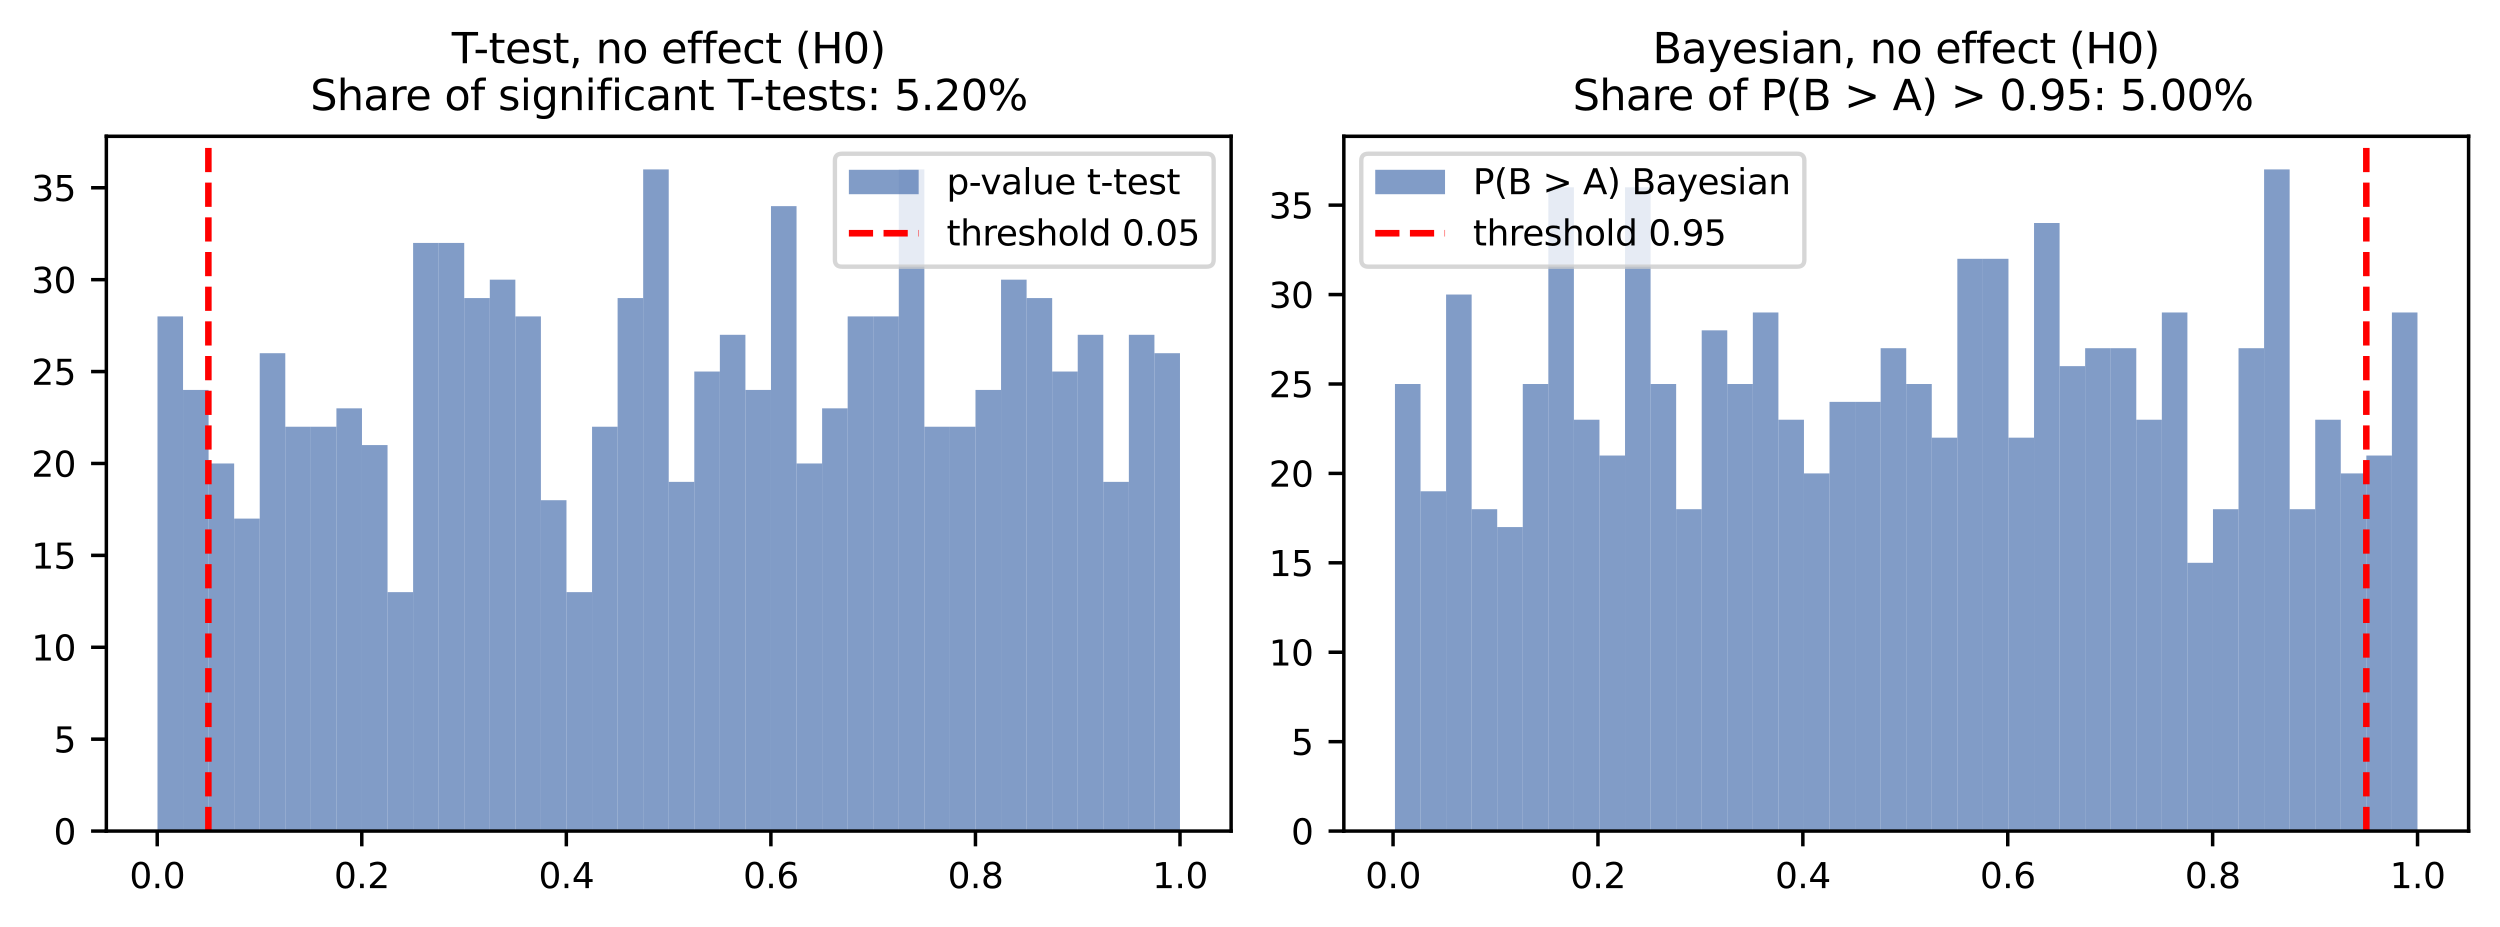 <?xml version="1.0" encoding="utf-8" standalone="no"?>
<!DOCTYPE svg PUBLIC "-//W3C//DTD SVG 1.1//EN"
  "http://www.w3.org/Graphics/SVG/1.1/DTD/svg11.dtd">
<svg xmlns:xlink="http://www.w3.org/1999/xlink" width="573.1pt" height="212.459pt" viewBox="0 0 573.1 212.459" xmlns="http://www.w3.org/2000/svg" version="1.1">
 <defs>
  <style type="text/css">*{stroke-linejoin: round; stroke-linecap: butt}</style>
 </defs>
 <g id="figure_1">
  <g id="patch_1">
   <path d="M 0 212.459 
L 573.1 212.459 
L 573.1 0 
L 0 0 
z
" style="fill: #ffffff"/>
  </g>
  <g id="axes_1">
   <g id="patch_2">
    <path d="M 24.38 190.516 
L 282.22 190.516 
L 282.22 31.244 
L 24.38 31.244 
z
" style="fill: #ffffff"/>
   </g>
   <g id="patch_3">
    <path d="M 36.1 190.516 
L 41.96 190.516 
L 41.96 72.537 
L 36.1 72.537 
z
" clip-path="url(#pc97910491b)" style="fill: #4c72b0; opacity: 0.7"/>
   </g>
   <g id="patch_4">
    <path d="M 41.96 190.516 
L 47.82 190.516 
L 47.82 89.391 
L 41.96 89.391 
z
" clip-path="url(#pc97910491b)" style="fill: #4c72b0; opacity: 0.7"/>
   </g>
   <g id="patch_5">
    <path d="M 47.82 190.516 
L 53.68 190.516 
L 53.68 106.246 
L 47.82 106.246 
z
" clip-path="url(#pc97910491b)" style="fill: #4c72b0; opacity: 0.7"/>
   </g>
   <g id="patch_6">
    <path d="M 53.68 190.516 
L 59.54 190.516 
L 59.54 118.886 
L 53.68 118.886 
z
" clip-path="url(#pc97910491b)" style="fill: #4c72b0; opacity: 0.7"/>
   </g>
   <g id="patch_7">
    <path d="M 59.54 190.516 
L 65.4 190.516 
L 65.4 80.964 
L 59.54 80.964 
z
" clip-path="url(#pc97910491b)" style="fill: #4c72b0; opacity: 0.7"/>
   </g>
   <g id="patch_8">
    <path d="M 65.4 190.516 
L 71.26 190.516 
L 71.26 97.818 
L 65.4 97.818 
z
" clip-path="url(#pc97910491b)" style="fill: #4c72b0; opacity: 0.7"/>
   </g>
   <g id="patch_9">
    <path d="M 71.26 190.516 
L 77.12 190.516 
L 77.12 97.818 
L 71.26 97.818 
z
" clip-path="url(#pc97910491b)" style="fill: #4c72b0; opacity: 0.7"/>
   </g>
   <g id="patch_10">
    <path d="M 77.12 190.516 
L 82.98 190.516 
L 82.98 93.605 
L 77.12 93.605 
z
" clip-path="url(#pc97910491b)" style="fill: #4c72b0; opacity: 0.7"/>
   </g>
   <g id="patch_11">
    <path d="M 82.98 190.516 
L 88.84 190.516 
L 88.84 102.032 
L 82.98 102.032 
z
" clip-path="url(#pc97910491b)" style="fill: #4c72b0; opacity: 0.7"/>
   </g>
   <g id="patch_12">
    <path d="M 88.84 190.516 
L 94.7 190.516 
L 94.7 135.74 
L 88.84 135.74 
z
" clip-path="url(#pc97910491b)" style="fill: #4c72b0; opacity: 0.7"/>
   </g>
   <g id="patch_13">
    <path d="M 94.7 190.516 
L 100.56 190.516 
L 100.56 55.683 
L 94.7 55.683 
z
" clip-path="url(#pc97910491b)" style="fill: #4c72b0; opacity: 0.7"/>
   </g>
   <g id="patch_14">
    <path d="M 100.56 190.516 
L 106.42 190.516 
L 106.42 55.683 
L 100.56 55.683 
z
" clip-path="url(#pc97910491b)" style="fill: #4c72b0; opacity: 0.7"/>
   </g>
   <g id="patch_15">
    <path d="M 106.42 190.516 
L 112.28 190.516 
L 112.28 68.324 
L 106.42 68.324 
z
" clip-path="url(#pc97910491b)" style="fill: #4c72b0; opacity: 0.7"/>
   </g>
   <g id="patch_16">
    <path d="M 112.28 190.516 
L 118.14 190.516 
L 118.14 64.11 
L 112.28 64.11 
z
" clip-path="url(#pc97910491b)" style="fill: #4c72b0; opacity: 0.7"/>
   </g>
   <g id="patch_17">
    <path d="M 118.14 190.516 
L 124 190.516 
L 124 72.537 
L 118.14 72.537 
z
" clip-path="url(#pc97910491b)" style="fill: #4c72b0; opacity: 0.7"/>
   </g>
   <g id="patch_18">
    <path d="M 124 190.516 
L 129.86 190.516 
L 129.86 114.673 
L 124 114.673 
z
" clip-path="url(#pc97910491b)" style="fill: #4c72b0; opacity: 0.7"/>
   </g>
   <g id="patch_19">
    <path d="M 129.86 190.516 
L 135.72 190.516 
L 135.72 135.74 
L 129.86 135.74 
z
" clip-path="url(#pc97910491b)" style="fill: #4c72b0; opacity: 0.7"/>
   </g>
   <g id="patch_20">
    <path d="M 135.72 190.516 
L 141.58 190.516 
L 141.58 97.818 
L 135.72 97.818 
z
" clip-path="url(#pc97910491b)" style="fill: #4c72b0; opacity: 0.7"/>
   </g>
   <g id="patch_21">
    <path d="M 141.58 190.516 
L 147.44 190.516 
L 147.44 68.324 
L 141.58 68.324 
z
" clip-path="url(#pc97910491b)" style="fill: #4c72b0; opacity: 0.7"/>
   </g>
   <g id="patch_22">
    <path d="M 147.44 190.516 
L 153.3 190.516 
L 153.3 38.829 
L 147.44 38.829 
z
" clip-path="url(#pc97910491b)" style="fill: #4c72b0; opacity: 0.7"/>
   </g>
   <g id="patch_23">
    <path d="M 153.3 190.516 
L 159.16 190.516 
L 159.16 110.459 
L 153.3 110.459 
z
" clip-path="url(#pc97910491b)" style="fill: #4c72b0; opacity: 0.7"/>
   </g>
   <g id="patch_24">
    <path d="M 159.16 190.516 
L 165.02 190.516 
L 165.02 85.178 
L 159.16 85.178 
z
" clip-path="url(#pc97910491b)" style="fill: #4c72b0; opacity: 0.7"/>
   </g>
   <g id="patch_25">
    <path d="M 165.02 190.516 
L 170.88 190.516 
L 170.88 76.751 
L 165.02 76.751 
z
" clip-path="url(#pc97910491b)" style="fill: #4c72b0; opacity: 0.7"/>
   </g>
   <g id="patch_26">
    <path d="M 170.88 190.516 
L 176.74 190.516 
L 176.74 89.391 
L 170.88 89.391 
z
" clip-path="url(#pc97910491b)" style="fill: #4c72b0; opacity: 0.7"/>
   </g>
   <g id="patch_27">
    <path d="M 176.74 190.516 
L 182.6 190.516 
L 182.6 47.256 
L 176.74 47.256 
z
" clip-path="url(#pc97910491b)" style="fill: #4c72b0; opacity: 0.7"/>
   </g>
   <g id="patch_28">
    <path d="M 182.6 190.516 
L 188.46 190.516 
L 188.46 106.246 
L 182.6 106.246 
z
" clip-path="url(#pc97910491b)" style="fill: #4c72b0; opacity: 0.7"/>
   </g>
   <g id="patch_29">
    <path d="M 188.46 190.516 
L 194.32 190.516 
L 194.32 93.605 
L 188.46 93.605 
z
" clip-path="url(#pc97910491b)" style="fill: #4c72b0; opacity: 0.7"/>
   </g>
   <g id="patch_30">
    <path d="M 194.32 190.516 
L 200.18 190.516 
L 200.18 72.537 
L 194.32 72.537 
z
" clip-path="url(#pc97910491b)" style="fill: #4c72b0; opacity: 0.7"/>
   </g>
   <g id="patch_31">
    <path d="M 200.18 190.516 
L 206.04 190.516 
L 206.04 72.537 
L 200.18 72.537 
z
" clip-path="url(#pc97910491b)" style="fill: #4c72b0; opacity: 0.7"/>
   </g>
   <g id="patch_32">
    <path d="M 206.04 190.516 
L 211.9 190.516 
L 211.9 38.829 
L 206.04 38.829 
z
" clip-path="url(#pc97910491b)" style="fill: #4c72b0; opacity: 0.7"/>
   </g>
   <g id="patch_33">
    <path d="M 211.9 190.516 
L 217.76 190.516 
L 217.76 97.818 
L 211.9 97.818 
z
" clip-path="url(#pc97910491b)" style="fill: #4c72b0; opacity: 0.7"/>
   </g>
   <g id="patch_34">
    <path d="M 217.76 190.516 
L 223.62 190.516 
L 223.62 97.818 
L 217.76 97.818 
z
" clip-path="url(#pc97910491b)" style="fill: #4c72b0; opacity: 0.7"/>
   </g>
   <g id="patch_35">
    <path d="M 223.62 190.516 
L 229.48 190.516 
L 229.48 89.391 
L 223.62 89.391 
z
" clip-path="url(#pc97910491b)" style="fill: #4c72b0; opacity: 0.7"/>
   </g>
   <g id="patch_36">
    <path d="M 229.48 190.516 
L 235.34 190.516 
L 235.34 64.11 
L 229.48 64.11 
z
" clip-path="url(#pc97910491b)" style="fill: #4c72b0; opacity: 0.7"/>
   </g>
   <g id="patch_37">
    <path d="M 235.34 190.516 
L 241.2 190.516 
L 241.2 68.324 
L 235.34 68.324 
z
" clip-path="url(#pc97910491b)" style="fill: #4c72b0; opacity: 0.7"/>
   </g>
   <g id="patch_38">
    <path d="M 241.2 190.516 
L 247.06 190.516 
L 247.06 85.178 
L 241.2 85.178 
z
" clip-path="url(#pc97910491b)" style="fill: #4c72b0; opacity: 0.7"/>
   </g>
   <g id="patch_39">
    <path d="M 247.06 190.516 
L 252.92 190.516 
L 252.92 76.751 
L 247.06 76.751 
z
" clip-path="url(#pc97910491b)" style="fill: #4c72b0; opacity: 0.7"/>
   </g>
   <g id="patch_40">
    <path d="M 252.92 190.516 
L 258.78 190.516 
L 258.78 110.459 
L 252.92 110.459 
z
" clip-path="url(#pc97910491b)" style="fill: #4c72b0; opacity: 0.7"/>
   </g>
   <g id="patch_41">
    <path d="M 258.78 190.516 
L 264.64 190.516 
L 264.64 76.751 
L 258.78 76.751 
z
" clip-path="url(#pc97910491b)" style="fill: #4c72b0; opacity: 0.7"/>
   </g>
   <g id="patch_42">
    <path d="M 264.64 190.516 
L 270.5 190.516 
L 270.5 80.964 
L 264.64 80.964 
z
" clip-path="url(#pc97910491b)" style="fill: #4c72b0; opacity: 0.7"/>
   </g>
   <g id="matplotlib.axis_1">
    <g id="xtick_1">
     <g id="line2d_1">
      <defs>
       <path id="m6029969e75" d="M 0 0 
L 0 3.5 
" style="stroke: #000000; stroke-width: 0.8"/>
      </defs>
      <g>
       <use xlink:href="#m6029969e75" x="36.042" y="190.516" style="stroke: #000000; stroke-width: 0.8"/>
      </g>
     </g>
     <g id="text_1">
      <!-- 0.0 -->
      <g transform="translate(29.681 203.595) scale(0.08 -0.08)">
       <defs>
        <path id="DejaVuSans-30" d="M 2034 4250 
Q 1547 4250 1301 3770 
Q 1056 3291 1056 2328 
Q 1056 1369 1301 889 
Q 1547 409 2034 409 
Q 2525 409 2770 889 
Q 3016 1369 3016 2328 
Q 3016 3291 2770 3770 
Q 2525 4250 2034 4250 
z
M 2034 4750 
Q 2819 4750 3233 4129 
Q 3647 3509 3647 2328 
Q 3647 1150 3233 529 
Q 2819 -91 2034 -91 
Q 1250 -91 836 529 
Q 422 1150 422 2328 
Q 422 3509 836 4129 
Q 1250 4750 2034 4750 
z
" transform="scale(0.016)"/>
        <path id="DejaVuSans-2e" d="M 684 794 
L 1344 794 
L 1344 0 
L 684 0 
L 684 794 
z
" transform="scale(0.016)"/>
       </defs>
       <use xlink:href="#DejaVuSans-30"/>
       <use xlink:href="#DejaVuSans-2e" x="63.623"/>
       <use xlink:href="#DejaVuSans-30" x="95.41"/>
      </g>
     </g>
    </g>
    <g id="xtick_2">
     <g id="line2d_2">
      <g>
       <use xlink:href="#m6029969e75" x="82.935" y="190.516" style="stroke: #000000; stroke-width: 0.8"/>
      </g>
     </g>
     <g id="text_2">
      <!-- 0.2 -->
      <g transform="translate(76.574 203.595) scale(0.08 -0.08)">
       <defs>
        <path id="DejaVuSans-32" d="M 1228 531 
L 3431 531 
L 3431 0 
L 469 0 
L 469 531 
Q 828 903 1448 1529 
Q 2069 2156 2228 2338 
Q 2531 2678 2651 2914 
Q 2772 3150 2772 3378 
Q 2772 3750 2511 3984 
Q 2250 4219 1831 4219 
Q 1534 4219 1204 4116 
Q 875 4013 500 3803 
L 500 4441 
Q 881 4594 1212 4672 
Q 1544 4750 1819 4750 
Q 2544 4750 2975 4387 
Q 3406 4025 3406 3419 
Q 3406 3131 3298 2873 
Q 3191 2616 2906 2266 
Q 2828 2175 2409 1742 
Q 1991 1309 1228 531 
z
" transform="scale(0.016)"/>
       </defs>
       <use xlink:href="#DejaVuSans-30"/>
       <use xlink:href="#DejaVuSans-2e" x="63.623"/>
       <use xlink:href="#DejaVuSans-32" x="95.41"/>
      </g>
     </g>
    </g>
    <g id="xtick_3">
     <g id="line2d_3">
      <g>
       <use xlink:href="#m6029969e75" x="129.827" y="190.516" style="stroke: #000000; stroke-width: 0.8"/>
      </g>
     </g>
     <g id="text_3">
      <!-- 0.4 -->
      <g transform="translate(123.466 203.595) scale(0.08 -0.08)">
       <defs>
        <path id="DejaVuSans-34" d="M 2419 4116 
L 825 1625 
L 2419 1625 
L 2419 4116 
z
M 2253 4666 
L 3047 4666 
L 3047 1625 
L 3713 1625 
L 3713 1100 
L 3047 1100 
L 3047 0 
L 2419 0 
L 2419 1100 
L 313 1100 
L 313 1709 
L 2253 4666 
z
" transform="scale(0.016)"/>
       </defs>
       <use xlink:href="#DejaVuSans-30"/>
       <use xlink:href="#DejaVuSans-2e" x="63.623"/>
       <use xlink:href="#DejaVuSans-34" x="95.41"/>
      </g>
     </g>
    </g>
    <g id="xtick_4">
     <g id="line2d_4">
      <g>
       <use xlink:href="#m6029969e75" x="176.72" y="190.516" style="stroke: #000000; stroke-width: 0.8"/>
      </g>
     </g>
     <g id="text_4">
      <!-- 0.6 -->
      <g transform="translate(170.359 203.595) scale(0.08 -0.08)">
       <defs>
        <path id="DejaVuSans-36" d="M 2113 2584 
Q 1688 2584 1439 2293 
Q 1191 2003 1191 1497 
Q 1191 994 1439 701 
Q 1688 409 2113 409 
Q 2538 409 2786 701 
Q 3034 994 3034 1497 
Q 3034 2003 2786 2293 
Q 2538 2584 2113 2584 
z
M 3366 4563 
L 3366 3988 
Q 3128 4100 2886 4159 
Q 2644 4219 2406 4219 
Q 1781 4219 1451 3797 
Q 1122 3375 1075 2522 
Q 1259 2794 1537 2939 
Q 1816 3084 2150 3084 
Q 2853 3084 3261 2657 
Q 3669 2231 3669 1497 
Q 3669 778 3244 343 
Q 2819 -91 2113 -91 
Q 1303 -91 875 529 
Q 447 1150 447 2328 
Q 447 3434 972 4092 
Q 1497 4750 2381 4750 
Q 2619 4750 2861 4703 
Q 3103 4656 3366 4563 
z
" transform="scale(0.016)"/>
       </defs>
       <use xlink:href="#DejaVuSans-30"/>
       <use xlink:href="#DejaVuSans-2e" x="63.623"/>
       <use xlink:href="#DejaVuSans-36" x="95.41"/>
      </g>
     </g>
    </g>
    <g id="xtick_5">
     <g id="line2d_5">
      <g>
       <use xlink:href="#m6029969e75" x="223.613" y="190.516" style="stroke: #000000; stroke-width: 0.8"/>
      </g>
     </g>
     <g id="text_5">
      <!-- 0.8 -->
      <g transform="translate(217.251 203.595) scale(0.08 -0.08)">
       <defs>
        <path id="DejaVuSans-38" d="M 2034 2216 
Q 1584 2216 1326 1975 
Q 1069 1734 1069 1313 
Q 1069 891 1326 650 
Q 1584 409 2034 409 
Q 2484 409 2743 651 
Q 3003 894 3003 1313 
Q 3003 1734 2745 1975 
Q 2488 2216 2034 2216 
z
M 1403 2484 
Q 997 2584 770 2862 
Q 544 3141 544 3541 
Q 544 4100 942 4425 
Q 1341 4750 2034 4750 
Q 2731 4750 3128 4425 
Q 3525 4100 3525 3541 
Q 3525 3141 3298 2862 
Q 3072 2584 2669 2484 
Q 3125 2378 3379 2068 
Q 3634 1759 3634 1313 
Q 3634 634 3220 271 
Q 2806 -91 2034 -91 
Q 1263 -91 848 271 
Q 434 634 434 1313 
Q 434 1759 690 2068 
Q 947 2378 1403 2484 
z
M 1172 3481 
Q 1172 3119 1398 2916 
Q 1625 2713 2034 2713 
Q 2441 2713 2670 2916 
Q 2900 3119 2900 3481 
Q 2900 3844 2670 4047 
Q 2441 4250 2034 4250 
Q 1625 4250 1398 4047 
Q 1172 3844 1172 3481 
z
" transform="scale(0.016)"/>
       </defs>
       <use xlink:href="#DejaVuSans-30"/>
       <use xlink:href="#DejaVuSans-2e" x="63.623"/>
       <use xlink:href="#DejaVuSans-38" x="95.41"/>
      </g>
     </g>
    </g>
    <g id="xtick_6">
     <g id="line2d_6">
      <g>
       <use xlink:href="#m6029969e75" x="270.505" y="190.516" style="stroke: #000000; stroke-width: 0.8"/>
      </g>
     </g>
     <g id="text_6">
      <!-- 1.0 -->
      <g transform="translate(264.144 203.595) scale(0.08 -0.08)">
       <defs>
        <path id="DejaVuSans-31" d="M 794 531 
L 1825 531 
L 1825 4091 
L 703 3866 
L 703 4441 
L 1819 4666 
L 2450 4666 
L 2450 531 
L 3481 531 
L 3481 0 
L 794 0 
L 794 531 
z
" transform="scale(0.016)"/>
       </defs>
       <use xlink:href="#DejaVuSans-31"/>
       <use xlink:href="#DejaVuSans-2e" x="63.623"/>
       <use xlink:href="#DejaVuSans-30" x="95.41"/>
      </g>
     </g>
    </g>
   </g>
   <g id="matplotlib.axis_2">
    <g id="ytick_1">
     <g id="line2d_7">
      <defs>
       <path id="macfe4c1eb6" d="M 0 0 
L -3.5 0 
" style="stroke: #000000; stroke-width: 0.8"/>
      </defs>
      <g>
       <use xlink:href="#macfe4c1eb6" x="24.38" y="190.516" style="stroke: #000000; stroke-width: 0.8"/>
      </g>
     </g>
     <g id="text_7">
      <!-- 0 -->
      <g transform="translate(12.29 193.556) scale(0.08 -0.08)">
       <use xlink:href="#DejaVuSans-30"/>
      </g>
     </g>
    </g>
    <g id="ytick_2">
     <g id="line2d_8">
      <g>
       <use xlink:href="#macfe4c1eb6" x="24.38" y="169.449" style="stroke: #000000; stroke-width: 0.8"/>
      </g>
     </g>
     <g id="text_8">
      <!-- 5 -->
      <g transform="translate(12.29 172.488) scale(0.08 -0.08)">
       <defs>
        <path id="DejaVuSans-35" d="M 691 4666 
L 3169 4666 
L 3169 4134 
L 1269 4134 
L 1269 2991 
Q 1406 3038 1543 3061 
Q 1681 3084 1819 3084 
Q 2600 3084 3056 2656 
Q 3513 2228 3513 1497 
Q 3513 744 3044 326 
Q 2575 -91 1722 -91 
Q 1428 -91 1123 -41 
Q 819 9 494 109 
L 494 744 
Q 775 591 1075 516 
Q 1375 441 1709 441 
Q 2250 441 2565 725 
Q 2881 1009 2881 1497 
Q 2881 1984 2565 2268 
Q 2250 2553 1709 2553 
Q 1456 2553 1204 2497 
Q 953 2441 691 2322 
L 691 4666 
z
" transform="scale(0.016)"/>
       </defs>
       <use xlink:href="#DejaVuSans-35"/>
      </g>
     </g>
    </g>
    <g id="ytick_3">
     <g id="line2d_9">
      <g>
       <use xlink:href="#macfe4c1eb6" x="24.38" y="148.381" style="stroke: #000000; stroke-width: 0.8"/>
      </g>
     </g>
     <g id="text_9">
      <!-- 10 -->
      <g transform="translate(7.2 151.42) scale(0.08 -0.08)">
       <use xlink:href="#DejaVuSans-31"/>
       <use xlink:href="#DejaVuSans-30" x="63.623"/>
      </g>
     </g>
    </g>
    <g id="ytick_4">
     <g id="line2d_10">
      <g>
       <use xlink:href="#macfe4c1eb6" x="24.38" y="127.313" style="stroke: #000000; stroke-width: 0.8"/>
      </g>
     </g>
     <g id="text_10">
      <!-- 15 -->
      <g transform="translate(7.2 130.353) scale(0.08 -0.08)">
       <use xlink:href="#DejaVuSans-31"/>
       <use xlink:href="#DejaVuSans-35" x="63.623"/>
      </g>
     </g>
    </g>
    <g id="ytick_5">
     <g id="line2d_11">
      <g>
       <use xlink:href="#macfe4c1eb6" x="24.38" y="106.246" style="stroke: #000000; stroke-width: 0.8"/>
      </g>
     </g>
     <g id="text_11">
      <!-- 20 -->
      <g transform="translate(7.2 109.285) scale(0.08 -0.08)">
       <use xlink:href="#DejaVuSans-32"/>
       <use xlink:href="#DejaVuSans-30" x="63.623"/>
      </g>
     </g>
    </g>
    <g id="ytick_6">
     <g id="line2d_12">
      <g>
       <use xlink:href="#macfe4c1eb6" x="24.38" y="85.178" style="stroke: #000000; stroke-width: 0.8"/>
      </g>
     </g>
     <g id="text_12">
      <!-- 25 -->
      <g transform="translate(7.2 88.217) scale(0.08 -0.08)">
       <use xlink:href="#DejaVuSans-32"/>
       <use xlink:href="#DejaVuSans-35" x="63.623"/>
      </g>
     </g>
    </g>
    <g id="ytick_7">
     <g id="line2d_13">
      <g>
       <use xlink:href="#macfe4c1eb6" x="24.38" y="64.11" style="stroke: #000000; stroke-width: 0.8"/>
      </g>
     </g>
     <g id="text_13">
      <!-- 30 -->
      <g transform="translate(7.2 67.149) scale(0.08 -0.08)">
       <defs>
        <path id="DejaVuSans-33" d="M 2597 2516 
Q 3050 2419 3304 2112 
Q 3559 1806 3559 1356 
Q 3559 666 3084 287 
Q 2609 -91 1734 -91 
Q 1441 -91 1130 -33 
Q 819 25 488 141 
L 488 750 
Q 750 597 1062 519 
Q 1375 441 1716 441 
Q 2309 441 2620 675 
Q 2931 909 2931 1356 
Q 2931 1769 2642 2001 
Q 2353 2234 1838 2234 
L 1294 2234 
L 1294 2753 
L 1863 2753 
Q 2328 2753 2575 2939 
Q 2822 3125 2822 3475 
Q 2822 3834 2567 4026 
Q 2313 4219 1838 4219 
Q 1578 4219 1281 4162 
Q 984 4106 628 3988 
L 628 4550 
Q 988 4650 1302 4700 
Q 1616 4750 1894 4750 
Q 2613 4750 3031 4423 
Q 3450 4097 3450 3541 
Q 3450 3153 3228 2886 
Q 3006 2619 2597 2516 
z
" transform="scale(0.016)"/>
       </defs>
       <use xlink:href="#DejaVuSans-33"/>
       <use xlink:href="#DejaVuSans-30" x="63.623"/>
      </g>
     </g>
    </g>
    <g id="ytick_8">
     <g id="line2d_14">
      <g>
       <use xlink:href="#macfe4c1eb6" x="24.38" y="43.042" style="stroke: #000000; stroke-width: 0.8"/>
      </g>
     </g>
     <g id="text_14">
      <!-- 35 -->
      <g transform="translate(7.2 46.082) scale(0.08 -0.08)">
       <use xlink:href="#DejaVuSans-33"/>
       <use xlink:href="#DejaVuSans-35" x="63.623"/>
      </g>
     </g>
    </g>
   </g>
   <g id="line2d_15">
    <path d="M 47.765 190.516 
L 47.765 31.244 
" clip-path="url(#pc97910491b)" style="fill: none; stroke-dasharray: 5.55,2.4; stroke-dashoffset: 0; stroke: #ff0000; stroke-width: 1.5"/>
   </g>
   <g id="patch_43">
    <path d="M 24.38 190.516 
L 24.38 31.244 
" style="fill: none; stroke: #000000; stroke-width: 0.8; stroke-linejoin: miter; stroke-linecap: square"/>
   </g>
   <g id="patch_44">
    <path d="M 282.22 190.516 
L 282.22 31.244 
" style="fill: none; stroke: #000000; stroke-width: 0.8; stroke-linejoin: miter; stroke-linecap: square"/>
   </g>
   <g id="patch_45">
    <path d="M 24.38 190.516 
L 282.22 190.516 
" style="fill: none; stroke: #000000; stroke-width: 0.8; stroke-linejoin: miter; stroke-linecap: square"/>
   </g>
   <g id="patch_46">
    <path d="M 24.38 31.244 
L 282.22 31.244 
" style="fill: none; stroke: #000000; stroke-width: 0.8; stroke-linejoin: miter; stroke-linecap: square"/>
   </g>
   <g id="text_15">
    <!-- T-test, no effect (H0) -->
    <g transform="translate(103.559 14.495) scale(0.096 -0.096)">
     <defs>
      <path id="DejaVuSans-54" d="M -19 4666 
L 3928 4666 
L 3928 4134 
L 2272 4134 
L 2272 0 
L 1638 0 
L 1638 4134 
L -19 4134 
L -19 4666 
z
" transform="scale(0.016)"/>
      <path id="DejaVuSans-2d" d="M 313 2009 
L 1997 2009 
L 1997 1497 
L 313 1497 
L 313 2009 
z
" transform="scale(0.016)"/>
      <path id="DejaVuSans-74" d="M 1172 4494 
L 1172 3500 
L 2356 3500 
L 2356 3053 
L 1172 3053 
L 1172 1153 
Q 1172 725 1289 603 
Q 1406 481 1766 481 
L 2356 481 
L 2356 0 
L 1766 0 
Q 1100 0 847 248 
Q 594 497 594 1153 
L 594 3053 
L 172 3053 
L 172 3500 
L 594 3500 
L 594 4494 
L 1172 4494 
z
" transform="scale(0.016)"/>
      <path id="DejaVuSans-65" d="M 3597 1894 
L 3597 1613 
L 953 1613 
Q 991 1019 1311 708 
Q 1631 397 2203 397 
Q 2534 397 2845 478 
Q 3156 559 3463 722 
L 3463 178 
Q 3153 47 2828 -22 
Q 2503 -91 2169 -91 
Q 1331 -91 842 396 
Q 353 884 353 1716 
Q 353 2575 817 3079 
Q 1281 3584 2069 3584 
Q 2775 3584 3186 3129 
Q 3597 2675 3597 1894 
z
M 3022 2063 
Q 3016 2534 2758 2815 
Q 2500 3097 2075 3097 
Q 1594 3097 1305 2825 
Q 1016 2553 972 2059 
L 3022 2063 
z
" transform="scale(0.016)"/>
      <path id="DejaVuSans-73" d="M 2834 3397 
L 2834 2853 
Q 2591 2978 2328 3040 
Q 2066 3103 1784 3103 
Q 1356 3103 1142 2972 
Q 928 2841 928 2578 
Q 928 2378 1081 2264 
Q 1234 2150 1697 2047 
L 1894 2003 
Q 2506 1872 2764 1633 
Q 3022 1394 3022 966 
Q 3022 478 2636 193 
Q 2250 -91 1575 -91 
Q 1294 -91 989 -36 
Q 684 19 347 128 
L 347 722 
Q 666 556 975 473 
Q 1284 391 1588 391 
Q 1994 391 2212 530 
Q 2431 669 2431 922 
Q 2431 1156 2273 1281 
Q 2116 1406 1581 1522 
L 1381 1569 
Q 847 1681 609 1914 
Q 372 2147 372 2553 
Q 372 3047 722 3315 
Q 1072 3584 1716 3584 
Q 2034 3584 2315 3537 
Q 2597 3491 2834 3397 
z
" transform="scale(0.016)"/>
      <path id="DejaVuSans-2c" d="M 750 794 
L 1409 794 
L 1409 256 
L 897 -744 
L 494 -744 
L 750 256 
L 750 794 
z
" transform="scale(0.016)"/>
      <path id="DejaVuSans-20" transform="scale(0.016)"/>
      <path id="DejaVuSans-6e" d="M 3513 2113 
L 3513 0 
L 2938 0 
L 2938 2094 
Q 2938 2591 2744 2837 
Q 2550 3084 2163 3084 
Q 1697 3084 1428 2787 
Q 1159 2491 1159 1978 
L 1159 0 
L 581 0 
L 581 3500 
L 1159 3500 
L 1159 2956 
Q 1366 3272 1645 3428 
Q 1925 3584 2291 3584 
Q 2894 3584 3203 3211 
Q 3513 2838 3513 2113 
z
" transform="scale(0.016)"/>
      <path id="DejaVuSans-6f" d="M 1959 3097 
Q 1497 3097 1228 2736 
Q 959 2375 959 1747 
Q 959 1119 1226 758 
Q 1494 397 1959 397 
Q 2419 397 2687 759 
Q 2956 1122 2956 1747 
Q 2956 2369 2687 2733 
Q 2419 3097 1959 3097 
z
M 1959 3584 
Q 2709 3584 3137 3096 
Q 3566 2609 3566 1747 
Q 3566 888 3137 398 
Q 2709 -91 1959 -91 
Q 1206 -91 779 398 
Q 353 888 353 1747 
Q 353 2609 779 3096 
Q 1206 3584 1959 3584 
z
" transform="scale(0.016)"/>
      <path id="DejaVuSans-66" d="M 2375 4863 
L 2375 4384 
L 1825 4384 
Q 1516 4384 1395 4259 
Q 1275 4134 1275 3809 
L 1275 3500 
L 2222 3500 
L 2222 3053 
L 1275 3053 
L 1275 0 
L 697 0 
L 697 3053 
L 147 3053 
L 147 3500 
L 697 3500 
L 697 3744 
Q 697 4328 969 4595 
Q 1241 4863 1831 4863 
L 2375 4863 
z
" transform="scale(0.016)"/>
      <path id="DejaVuSans-63" d="M 3122 3366 
L 3122 2828 
Q 2878 2963 2633 3030 
Q 2388 3097 2138 3097 
Q 1578 3097 1268 2742 
Q 959 2388 959 1747 
Q 959 1106 1268 751 
Q 1578 397 2138 397 
Q 2388 397 2633 464 
Q 2878 531 3122 666 
L 3122 134 
Q 2881 22 2623 -34 
Q 2366 -91 2075 -91 
Q 1284 -91 818 406 
Q 353 903 353 1747 
Q 353 2603 823 3093 
Q 1294 3584 2113 3584 
Q 2378 3584 2631 3529 
Q 2884 3475 3122 3366 
z
" transform="scale(0.016)"/>
      <path id="DejaVuSans-28" d="M 1984 4856 
Q 1566 4138 1362 3434 
Q 1159 2731 1159 2009 
Q 1159 1288 1364 580 
Q 1569 -128 1984 -844 
L 1484 -844 
Q 1016 -109 783 600 
Q 550 1309 550 2009 
Q 550 2706 781 3412 
Q 1013 4119 1484 4856 
L 1984 4856 
z
" transform="scale(0.016)"/>
      <path id="DejaVuSans-48" d="M 628 4666 
L 1259 4666 
L 1259 2753 
L 3553 2753 
L 3553 4666 
L 4184 4666 
L 4184 0 
L 3553 0 
L 3553 2222 
L 1259 2222 
L 1259 0 
L 628 0 
L 628 4666 
z
" transform="scale(0.016)"/>
      <path id="DejaVuSans-29" d="M 513 4856 
L 1013 4856 
Q 1481 4119 1714 3412 
Q 1947 2706 1947 2009 
Q 1947 1309 1714 600 
Q 1481 -109 1013 -844 
L 513 -844 
Q 928 -128 1133 580 
Q 1338 1288 1338 2009 
Q 1338 2731 1133 3434 
Q 928 4138 513 4856 
z
" transform="scale(0.016)"/>
     </defs>
     <use xlink:href="#DejaVuSans-54"/>
     <use xlink:href="#DejaVuSans-2d" x="51.959"/>
     <use xlink:href="#DejaVuSans-74" x="88.043"/>
     <use xlink:href="#DejaVuSans-65" x="127.252"/>
     <use xlink:href="#DejaVuSans-73" x="188.775"/>
     <use xlink:href="#DejaVuSans-74" x="240.875"/>
     <use xlink:href="#DejaVuSans-2c" x="280.084"/>
     <use xlink:href="#DejaVuSans-20" x="311.871"/>
     <use xlink:href="#DejaVuSans-6e" x="343.658"/>
     <use xlink:href="#DejaVuSans-6f" x="407.037"/>
     <use xlink:href="#DejaVuSans-20" x="468.219"/>
     <use xlink:href="#DejaVuSans-65" x="500.006"/>
     <use xlink:href="#DejaVuSans-66" x="561.529"/>
     <use xlink:href="#DejaVuSans-66" x="596.734"/>
     <use xlink:href="#DejaVuSans-65" x="631.939"/>
     <use xlink:href="#DejaVuSans-63" x="693.463"/>
     <use xlink:href="#DejaVuSans-74" x="748.443"/>
     <use xlink:href="#DejaVuSans-20" x="787.652"/>
     <use xlink:href="#DejaVuSans-28" x="819.439"/>
     <use xlink:href="#DejaVuSans-48" x="858.453"/>
     <use xlink:href="#DejaVuSans-30" x="933.648"/>
     <use xlink:href="#DejaVuSans-29" x="997.271"/>
    </g>
    <!-- Share of significant T-tests: 5.20% -->
    <g transform="translate(71.129 25.244) scale(0.096 -0.096)">
     <defs>
      <path id="DejaVuSans-53" d="M 3425 4513 
L 3425 3897 
Q 3066 4069 2747 4153 
Q 2428 4238 2131 4238 
Q 1616 4238 1336 4038 
Q 1056 3838 1056 3469 
Q 1056 3159 1242 3001 
Q 1428 2844 1947 2747 
L 2328 2669 
Q 3034 2534 3370 2195 
Q 3706 1856 3706 1288 
Q 3706 609 3251 259 
Q 2797 -91 1919 -91 
Q 1588 -91 1214 -16 
Q 841 59 441 206 
L 441 856 
Q 825 641 1194 531 
Q 1563 422 1919 422 
Q 2459 422 2753 634 
Q 3047 847 3047 1241 
Q 3047 1584 2836 1778 
Q 2625 1972 2144 2069 
L 1759 2144 
Q 1053 2284 737 2584 
Q 422 2884 422 3419 
Q 422 4038 858 4394 
Q 1294 4750 2059 4750 
Q 2388 4750 2728 4690 
Q 3069 4631 3425 4513 
z
" transform="scale(0.016)"/>
      <path id="DejaVuSans-68" d="M 3513 2113 
L 3513 0 
L 2938 0 
L 2938 2094 
Q 2938 2591 2744 2837 
Q 2550 3084 2163 3084 
Q 1697 3084 1428 2787 
Q 1159 2491 1159 1978 
L 1159 0 
L 581 0 
L 581 4863 
L 1159 4863 
L 1159 2956 
Q 1366 3272 1645 3428 
Q 1925 3584 2291 3584 
Q 2894 3584 3203 3211 
Q 3513 2838 3513 2113 
z
" transform="scale(0.016)"/>
      <path id="DejaVuSans-61" d="M 2194 1759 
Q 1497 1759 1228 1600 
Q 959 1441 959 1056 
Q 959 750 1161 570 
Q 1363 391 1709 391 
Q 2188 391 2477 730 
Q 2766 1069 2766 1631 
L 2766 1759 
L 2194 1759 
z
M 3341 1997 
L 3341 0 
L 2766 0 
L 2766 531 
Q 2569 213 2275 61 
Q 1981 -91 1556 -91 
Q 1019 -91 701 211 
Q 384 513 384 1019 
Q 384 1609 779 1909 
Q 1175 2209 1959 2209 
L 2766 2209 
L 2766 2266 
Q 2766 2663 2505 2880 
Q 2244 3097 1772 3097 
Q 1472 3097 1187 3025 
Q 903 2953 641 2809 
L 641 3341 
Q 956 3463 1253 3523 
Q 1550 3584 1831 3584 
Q 2591 3584 2966 3190 
Q 3341 2797 3341 1997 
z
" transform="scale(0.016)"/>
      <path id="DejaVuSans-72" d="M 2631 2963 
Q 2534 3019 2420 3045 
Q 2306 3072 2169 3072 
Q 1681 3072 1420 2755 
Q 1159 2438 1159 1844 
L 1159 0 
L 581 0 
L 581 3500 
L 1159 3500 
L 1159 2956 
Q 1341 3275 1631 3429 
Q 1922 3584 2338 3584 
Q 2397 3584 2469 3576 
Q 2541 3569 2628 3553 
L 2631 2963 
z
" transform="scale(0.016)"/>
      <path id="DejaVuSans-69" d="M 603 3500 
L 1178 3500 
L 1178 0 
L 603 0 
L 603 3500 
z
M 603 4863 
L 1178 4863 
L 1178 4134 
L 603 4134 
L 603 4863 
z
" transform="scale(0.016)"/>
      <path id="DejaVuSans-67" d="M 2906 1791 
Q 2906 2416 2648 2759 
Q 2391 3103 1925 3103 
Q 1463 3103 1205 2759 
Q 947 2416 947 1791 
Q 947 1169 1205 825 
Q 1463 481 1925 481 
Q 2391 481 2648 825 
Q 2906 1169 2906 1791 
z
M 3481 434 
Q 3481 -459 3084 -895 
Q 2688 -1331 1869 -1331 
Q 1566 -1331 1297 -1286 
Q 1028 -1241 775 -1147 
L 775 -588 
Q 1028 -725 1275 -790 
Q 1522 -856 1778 -856 
Q 2344 -856 2625 -561 
Q 2906 -266 2906 331 
L 2906 616 
Q 2728 306 2450 153 
Q 2172 0 1784 0 
Q 1141 0 747 490 
Q 353 981 353 1791 
Q 353 2603 747 3093 
Q 1141 3584 1784 3584 
Q 2172 3584 2450 3431 
Q 2728 3278 2906 2969 
L 2906 3500 
L 3481 3500 
L 3481 434 
z
" transform="scale(0.016)"/>
      <path id="DejaVuSans-3a" d="M 750 794 
L 1409 794 
L 1409 0 
L 750 0 
L 750 794 
z
M 750 3309 
L 1409 3309 
L 1409 2516 
L 750 2516 
L 750 3309 
z
" transform="scale(0.016)"/>
      <path id="DejaVuSans-25" d="M 4653 2053 
Q 4381 2053 4226 1822 
Q 4072 1591 4072 1178 
Q 4072 772 4226 539 
Q 4381 306 4653 306 
Q 4919 306 5073 539 
Q 5228 772 5228 1178 
Q 5228 1588 5073 1820 
Q 4919 2053 4653 2053 
z
M 4653 2450 
Q 5147 2450 5437 2106 
Q 5728 1763 5728 1178 
Q 5728 594 5436 251 
Q 5144 -91 4653 -91 
Q 4153 -91 3862 251 
Q 3572 594 3572 1178 
Q 3572 1766 3864 2108 
Q 4156 2450 4653 2450 
z
M 1428 4353 
Q 1159 4353 1004 4120 
Q 850 3888 850 3481 
Q 850 3069 1003 2837 
Q 1156 2606 1428 2606 
Q 1700 2606 1854 2837 
Q 2009 3069 2009 3481 
Q 2009 3884 1853 4118 
Q 1697 4353 1428 4353 
z
M 4250 4750 
L 4750 4750 
L 1831 -91 
L 1331 -91 
L 4250 4750 
z
M 1428 4750 
Q 1922 4750 2215 4408 
Q 2509 4066 2509 3481 
Q 2509 2891 2217 2550 
Q 1925 2209 1428 2209 
Q 931 2209 642 2551 
Q 353 2894 353 3481 
Q 353 4063 643 4406 
Q 934 4750 1428 4750 
z
" transform="scale(0.016)"/>
     </defs>
     <use xlink:href="#DejaVuSans-53"/>
     <use xlink:href="#DejaVuSans-68" x="63.477"/>
     <use xlink:href="#DejaVuSans-61" x="126.855"/>
     <use xlink:href="#DejaVuSans-72" x="188.135"/>
     <use xlink:href="#DejaVuSans-65" x="226.998"/>
     <use xlink:href="#DejaVuSans-20" x="288.521"/>
     <use xlink:href="#DejaVuSans-6f" x="320.309"/>
     <use xlink:href="#DejaVuSans-66" x="381.49"/>
     <use xlink:href="#DejaVuSans-20" x="416.695"/>
     <use xlink:href="#DejaVuSans-73" x="448.482"/>
     <use xlink:href="#DejaVuSans-69" x="500.582"/>
     <use xlink:href="#DejaVuSans-67" x="528.365"/>
     <use xlink:href="#DejaVuSans-6e" x="591.842"/>
     <use xlink:href="#DejaVuSans-69" x="655.221"/>
     <use xlink:href="#DejaVuSans-66" x="683.004"/>
     <use xlink:href="#DejaVuSans-69" x="718.209"/>
     <use xlink:href="#DejaVuSans-63" x="745.992"/>
     <use xlink:href="#DejaVuSans-61" x="800.973"/>
     <use xlink:href="#DejaVuSans-6e" x="862.252"/>
     <use xlink:href="#DejaVuSans-74" x="925.631"/>
     <use xlink:href="#DejaVuSans-20" x="964.84"/>
     <use xlink:href="#DejaVuSans-54" x="996.627"/>
     <use xlink:href="#DejaVuSans-2d" x="1048.586"/>
     <use xlink:href="#DejaVuSans-74" x="1084.67"/>
     <use xlink:href="#DejaVuSans-65" x="1123.879"/>
     <use xlink:href="#DejaVuSans-73" x="1185.402"/>
     <use xlink:href="#DejaVuSans-74" x="1237.502"/>
     <use xlink:href="#DejaVuSans-73" x="1276.711"/>
     <use xlink:href="#DejaVuSans-3a" x="1328.811"/>
     <use xlink:href="#DejaVuSans-20" x="1362.502"/>
     <use xlink:href="#DejaVuSans-35" x="1394.289"/>
     <use xlink:href="#DejaVuSans-2e" x="1457.912"/>
     <use xlink:href="#DejaVuSans-32" x="1489.699"/>
     <use xlink:href="#DejaVuSans-30" x="1553.322"/>
     <use xlink:href="#DejaVuSans-25" x="1616.945"/>
    </g>
   </g>
   <g id="legend_1">
    <g id="patch_47">
     <path d="M 192.994 61.129 
L 276.62 61.129 
Q 278.22 61.129 278.22 59.529 
L 278.22 36.844 
Q 278.22 35.244 276.62 35.244 
L 192.994 35.244 
Q 191.394 35.244 191.394 36.844 
L 191.394 59.529 
Q 191.394 61.129 192.994 61.129 
z
" style="fill: #ffffff; opacity: 0.8; stroke: #cccccc; stroke-linejoin: miter"/>
    </g>
    <g id="patch_48">
     <path d="M 194.594 44.523 
L 210.594 44.523 
L 210.594 38.923 
L 194.594 38.923 
z
" style="fill: #4c72b0; opacity: 0.7"/>
    </g>
    <g id="text_16">
     <!-- p-value t-test -->
     <g transform="translate(216.994 44.523) scale(0.08 -0.08)">
      <defs>
       <path id="DejaVuSans-70" d="M 1159 525 
L 1159 -1331 
L 581 -1331 
L 581 3500 
L 1159 3500 
L 1159 2969 
Q 1341 3281 1617 3432 
Q 1894 3584 2278 3584 
Q 2916 3584 3314 3078 
Q 3713 2572 3713 1747 
Q 3713 922 3314 415 
Q 2916 -91 2278 -91 
Q 1894 -91 1617 61 
Q 1341 213 1159 525 
z
M 3116 1747 
Q 3116 2381 2855 2742 
Q 2594 3103 2138 3103 
Q 1681 3103 1420 2742 
Q 1159 2381 1159 1747 
Q 1159 1113 1420 752 
Q 1681 391 2138 391 
Q 2594 391 2855 752 
Q 3116 1113 3116 1747 
z
" transform="scale(0.016)"/>
       <path id="DejaVuSans-76" d="M 191 3500 
L 800 3500 
L 1894 563 
L 2988 3500 
L 3597 3500 
L 2284 0 
L 1503 0 
L 191 3500 
z
" transform="scale(0.016)"/>
       <path id="DejaVuSans-6c" d="M 603 4863 
L 1178 4863 
L 1178 0 
L 603 0 
L 603 4863 
z
" transform="scale(0.016)"/>
       <path id="DejaVuSans-75" d="M 544 1381 
L 544 3500 
L 1119 3500 
L 1119 1403 
Q 1119 906 1312 657 
Q 1506 409 1894 409 
Q 2359 409 2629 706 
Q 2900 1003 2900 1516 
L 2900 3500 
L 3475 3500 
L 3475 0 
L 2900 0 
L 2900 538 
Q 2691 219 2414 64 
Q 2138 -91 1772 -91 
Q 1169 -91 856 284 
Q 544 659 544 1381 
z
M 1991 3584 
L 1991 3584 
z
" transform="scale(0.016)"/>
      </defs>
      <use xlink:href="#DejaVuSans-70"/>
      <use xlink:href="#DejaVuSans-2d" x="63.477"/>
      <use xlink:href="#DejaVuSans-76" x="96.936"/>
      <use xlink:href="#DejaVuSans-61" x="156.115"/>
      <use xlink:href="#DejaVuSans-6c" x="217.395"/>
      <use xlink:href="#DejaVuSans-75" x="245.178"/>
      <use xlink:href="#DejaVuSans-65" x="308.557"/>
      <use xlink:href="#DejaVuSans-20" x="370.08"/>
      <use xlink:href="#DejaVuSans-74" x="401.867"/>
      <use xlink:href="#DejaVuSans-2d" x="441.076"/>
      <use xlink:href="#DejaVuSans-74" x="477.16"/>
      <use xlink:href="#DejaVuSans-65" x="516.369"/>
      <use xlink:href="#DejaVuSans-73" x="577.893"/>
      <use xlink:href="#DejaVuSans-74" x="629.992"/>
     </g>
    </g>
    <g id="line2d_16">
     <path d="M 194.594 53.466 
L 202.594 53.466 
L 210.594 53.466 
" style="fill: none; stroke-dasharray: 5.55,2.4; stroke-dashoffset: 0; stroke: #ff0000; stroke-width: 1.5"/>
    </g>
    <g id="text_17">
     <!-- threshold 0.05 -->
     <g transform="translate(216.994 56.266) scale(0.08 -0.08)">
      <defs>
       <path id="DejaVuSans-64" d="M 2906 2969 
L 2906 4863 
L 3481 4863 
L 3481 0 
L 2906 0 
L 2906 525 
Q 2725 213 2448 61 
Q 2172 -91 1784 -91 
Q 1150 -91 751 415 
Q 353 922 353 1747 
Q 353 2572 751 3078 
Q 1150 3584 1784 3584 
Q 2172 3584 2448 3432 
Q 2725 3281 2906 2969 
z
M 947 1747 
Q 947 1113 1208 752 
Q 1469 391 1925 391 
Q 2381 391 2643 752 
Q 2906 1113 2906 1747 
Q 2906 2381 2643 2742 
Q 2381 3103 1925 3103 
Q 1469 3103 1208 2742 
Q 947 2381 947 1747 
z
" transform="scale(0.016)"/>
      </defs>
      <use xlink:href="#DejaVuSans-74"/>
      <use xlink:href="#DejaVuSans-68" x="39.209"/>
      <use xlink:href="#DejaVuSans-72" x="102.588"/>
      <use xlink:href="#DejaVuSans-65" x="141.451"/>
      <use xlink:href="#DejaVuSans-73" x="202.975"/>
      <use xlink:href="#DejaVuSans-68" x="255.074"/>
      <use xlink:href="#DejaVuSans-6f" x="318.453"/>
      <use xlink:href="#DejaVuSans-6c" x="379.635"/>
      <use xlink:href="#DejaVuSans-64" x="407.418"/>
      <use xlink:href="#DejaVuSans-20" x="470.895"/>
      <use xlink:href="#DejaVuSans-30" x="502.682"/>
      <use xlink:href="#DejaVuSans-2e" x="566.305"/>
      <use xlink:href="#DejaVuSans-30" x="598.092"/>
      <use xlink:href="#DejaVuSans-35" x="661.715"/>
     </g>
    </g>
   </g>
  </g>
  <g id="axes_2">
   <g id="patch_49">
    <path d="M 308.06 190.516 
L 565.9 190.516 
L 565.9 31.244 
L 308.06 31.244 
z
" style="fill: #ffffff"/>
   </g>
   <g id="patch_50">
    <path d="M 319.78 190.516 
L 325.64 190.516 
L 325.64 88.025 
L 319.78 88.025 
z
" clip-path="url(#p661d7ddbfb)" style="fill: #4c72b0; opacity: 0.7"/>
   </g>
   <g id="patch_51">
    <path d="M 325.64 190.516 
L 331.5 190.516 
L 331.5 112.623 
L 325.64 112.623 
z
" clip-path="url(#p661d7ddbfb)" style="fill: #4c72b0; opacity: 0.7"/>
   </g>
   <g id="patch_52">
    <path d="M 331.5 190.516 
L 337.36 190.516 
L 337.36 67.526 
L 331.5 67.526 
z
" clip-path="url(#p661d7ddbfb)" style="fill: #4c72b0; opacity: 0.7"/>
   </g>
   <g id="patch_53">
    <path d="M 337.36 190.516 
L 343.22 190.516 
L 343.22 116.722 
L 337.36 116.722 
z
" clip-path="url(#p661d7ddbfb)" style="fill: #4c72b0; opacity: 0.7"/>
   </g>
   <g id="patch_54">
    <path d="M 343.22 190.516 
L 349.08 190.516 
L 349.08 120.822 
L 343.22 120.822 
z
" clip-path="url(#p661d7ddbfb)" style="fill: #4c72b0; opacity: 0.7"/>
   </g>
   <g id="patch_55">
    <path d="M 349.08 190.516 
L 354.94 190.516 
L 354.94 88.025 
L 349.08 88.025 
z
" clip-path="url(#p661d7ddbfb)" style="fill: #4c72b0; opacity: 0.7"/>
   </g>
   <g id="patch_56">
    <path d="M 354.94 190.516 
L 360.8 190.516 
L 360.8 42.928 
L 354.94 42.928 
z
" clip-path="url(#p661d7ddbfb)" style="fill: #4c72b0; opacity: 0.7"/>
   </g>
   <g id="patch_57">
    <path d="M 360.8 190.516 
L 366.66 190.516 
L 366.66 96.224 
L 360.8 96.224 
z
" clip-path="url(#p661d7ddbfb)" style="fill: #4c72b0; opacity: 0.7"/>
   </g>
   <g id="patch_58">
    <path d="M 366.66 190.516 
L 372.52 190.516 
L 372.52 104.423 
L 366.66 104.423 
z
" clip-path="url(#p661d7ddbfb)" style="fill: #4c72b0; opacity: 0.7"/>
   </g>
   <g id="patch_59">
    <path d="M 372.52 190.516 
L 378.38 190.516 
L 378.38 42.928 
L 372.52 42.928 
z
" clip-path="url(#p661d7ddbfb)" style="fill: #4c72b0; opacity: 0.7"/>
   </g>
   <g id="patch_60">
    <path d="M 378.38 190.516 
L 384.24 190.516 
L 384.24 88.025 
L 378.38 88.025 
z
" clip-path="url(#p661d7ddbfb)" style="fill: #4c72b0; opacity: 0.7"/>
   </g>
   <g id="patch_61">
    <path d="M 384.24 190.516 
L 390.1 190.516 
L 390.1 116.722 
L 384.24 116.722 
z
" clip-path="url(#p661d7ddbfb)" style="fill: #4c72b0; opacity: 0.7"/>
   </g>
   <g id="patch_62">
    <path d="M 390.1 190.516 
L 395.96 190.516 
L 395.96 75.726 
L 390.1 75.726 
z
" clip-path="url(#p661d7ddbfb)" style="fill: #4c72b0; opacity: 0.7"/>
   </g>
   <g id="patch_63">
    <path d="M 395.96 190.516 
L 401.82 190.516 
L 401.82 88.025 
L 395.96 88.025 
z
" clip-path="url(#p661d7ddbfb)" style="fill: #4c72b0; opacity: 0.7"/>
   </g>
   <g id="patch_64">
    <path d="M 401.82 190.516 
L 407.68 190.516 
L 407.68 71.626 
L 401.82 71.626 
z
" clip-path="url(#p661d7ddbfb)" style="fill: #4c72b0; opacity: 0.7"/>
   </g>
   <g id="patch_65">
    <path d="M 407.68 190.516 
L 413.54 190.516 
L 413.54 96.224 
L 407.68 96.224 
z
" clip-path="url(#p661d7ddbfb)" style="fill: #4c72b0; opacity: 0.7"/>
   </g>
   <g id="patch_66">
    <path d="M 413.54 190.516 
L 419.4 190.516 
L 419.4 108.523 
L 413.54 108.523 
z
" clip-path="url(#p661d7ddbfb)" style="fill: #4c72b0; opacity: 0.7"/>
   </g>
   <g id="patch_67">
    <path d="M 419.4 190.516 
L 425.26 190.516 
L 425.26 92.124 
L 419.4 92.124 
z
" clip-path="url(#p661d7ddbfb)" style="fill: #4c72b0; opacity: 0.7"/>
   </g>
   <g id="patch_68">
    <path d="M 425.26 190.516 
L 431.12 190.516 
L 431.12 92.124 
L 425.26 92.124 
z
" clip-path="url(#p661d7ddbfb)" style="fill: #4c72b0; opacity: 0.7"/>
   </g>
   <g id="patch_69">
    <path d="M 431.12 190.516 
L 436.98 190.516 
L 436.98 79.825 
L 431.12 79.825 
z
" clip-path="url(#p661d7ddbfb)" style="fill: #4c72b0; opacity: 0.7"/>
   </g>
   <g id="patch_70">
    <path d="M 436.98 190.516 
L 442.84 190.516 
L 442.84 88.025 
L 436.98 88.025 
z
" clip-path="url(#p661d7ddbfb)" style="fill: #4c72b0; opacity: 0.7"/>
   </g>
   <g id="patch_71">
    <path d="M 442.84 190.516 
L 448.7 190.516 
L 448.7 100.324 
L 442.84 100.324 
z
" clip-path="url(#p661d7ddbfb)" style="fill: #4c72b0; opacity: 0.7"/>
   </g>
   <g id="patch_72">
    <path d="M 448.7 190.516 
L 454.56 190.516 
L 454.56 59.327 
L 448.7 59.327 
z
" clip-path="url(#p661d7ddbfb)" style="fill: #4c72b0; opacity: 0.7"/>
   </g>
   <g id="patch_73">
    <path d="M 454.56 190.516 
L 460.42 190.516 
L 460.42 59.327 
L 454.56 59.327 
z
" clip-path="url(#p661d7ddbfb)" style="fill: #4c72b0; opacity: 0.7"/>
   </g>
   <g id="patch_74">
    <path d="M 460.42 190.516 
L 466.28 190.516 
L 466.28 100.324 
L 460.42 100.324 
z
" clip-path="url(#p661d7ddbfb)" style="fill: #4c72b0; opacity: 0.7"/>
   </g>
   <g id="patch_75">
    <path d="M 466.28 190.516 
L 472.14 190.516 
L 472.14 51.128 
L 466.28 51.128 
z
" clip-path="url(#p661d7ddbfb)" style="fill: #4c72b0; opacity: 0.7"/>
   </g>
   <g id="patch_76">
    <path d="M 472.14 190.516 
L 478 190.516 
L 478 83.925 
L 472.14 83.925 
z
" clip-path="url(#p661d7ddbfb)" style="fill: #4c72b0; opacity: 0.7"/>
   </g>
   <g id="patch_77">
    <path d="M 478 190.516 
L 483.86 190.516 
L 483.86 79.825 
L 478 79.825 
z
" clip-path="url(#p661d7ddbfb)" style="fill: #4c72b0; opacity: 0.7"/>
   </g>
   <g id="patch_78">
    <path d="M 483.86 190.516 
L 489.72 190.516 
L 489.72 79.825 
L 483.86 79.825 
z
" clip-path="url(#p661d7ddbfb)" style="fill: #4c72b0; opacity: 0.7"/>
   </g>
   <g id="patch_79">
    <path d="M 489.72 190.516 
L 495.58 190.516 
L 495.58 96.224 
L 489.72 96.224 
z
" clip-path="url(#p661d7ddbfb)" style="fill: #4c72b0; opacity: 0.7"/>
   </g>
   <g id="patch_80">
    <path d="M 495.58 190.516 
L 501.44 190.516 
L 501.44 71.626 
L 495.58 71.626 
z
" clip-path="url(#p661d7ddbfb)" style="fill: #4c72b0; opacity: 0.7"/>
   </g>
   <g id="patch_81">
    <path d="M 501.44 190.516 
L 507.3 190.516 
L 507.3 129.021 
L 501.44 129.021 
z
" clip-path="url(#p661d7ddbfb)" style="fill: #4c72b0; opacity: 0.7"/>
   </g>
   <g id="patch_82">
    <path d="M 507.3 190.516 
L 513.16 190.516 
L 513.16 116.722 
L 507.3 116.722 
z
" clip-path="url(#p661d7ddbfb)" style="fill: #4c72b0; opacity: 0.7"/>
   </g>
   <g id="patch_83">
    <path d="M 513.16 190.516 
L 519.02 190.516 
L 519.02 79.825 
L 513.16 79.825 
z
" clip-path="url(#p661d7ddbfb)" style="fill: #4c72b0; opacity: 0.7"/>
   </g>
   <g id="patch_84">
    <path d="M 519.02 190.516 
L 524.88 190.516 
L 524.88 38.829 
L 519.02 38.829 
z
" clip-path="url(#p661d7ddbfb)" style="fill: #4c72b0; opacity: 0.7"/>
   </g>
   <g id="patch_85">
    <path d="M 524.88 190.516 
L 530.74 190.516 
L 530.74 116.722 
L 524.88 116.722 
z
" clip-path="url(#p661d7ddbfb)" style="fill: #4c72b0; opacity: 0.7"/>
   </g>
   <g id="patch_86">
    <path d="M 530.74 190.516 
L 536.6 190.516 
L 536.6 96.224 
L 530.74 96.224 
z
" clip-path="url(#p661d7ddbfb)" style="fill: #4c72b0; opacity: 0.7"/>
   </g>
   <g id="patch_87">
    <path d="M 536.6 190.516 
L 542.46 190.516 
L 542.46 108.523 
L 536.6 108.523 
z
" clip-path="url(#p661d7ddbfb)" style="fill: #4c72b0; opacity: 0.7"/>
   </g>
   <g id="patch_88">
    <path d="M 542.46 190.516 
L 548.32 190.516 
L 548.32 104.423 
L 542.46 104.423 
z
" clip-path="url(#p661d7ddbfb)" style="fill: #4c72b0; opacity: 0.7"/>
   </g>
   <g id="patch_89">
    <path d="M 548.32 190.516 
L 554.18 190.516 
L 554.18 71.626 
L 548.32 71.626 
z
" clip-path="url(#p661d7ddbfb)" style="fill: #4c72b0; opacity: 0.7"/>
   </g>
   <g id="matplotlib.axis_3">
    <g id="xtick_7">
     <g id="line2d_17">
      <g>
       <use xlink:href="#m6029969e75" x="319.345" y="190.516" style="stroke: #000000; stroke-width: 0.8"/>
      </g>
     </g>
     <g id="text_18">
      <!-- 0.0 -->
      <g transform="translate(312.984 203.595) scale(0.08 -0.08)">
       <use xlink:href="#DejaVuSans-30"/>
       <use xlink:href="#DejaVuSans-2e" x="63.623"/>
       <use xlink:href="#DejaVuSans-30" x="95.41"/>
      </g>
     </g>
    </g>
    <g id="xtick_8">
     <g id="line2d_18">
      <g>
       <use xlink:href="#m6029969e75" x="366.315" y="190.516" style="stroke: #000000; stroke-width: 0.8"/>
      </g>
     </g>
     <g id="text_19">
      <!-- 0.2 -->
      <g transform="translate(359.954 203.595) scale(0.08 -0.08)">
       <use xlink:href="#DejaVuSans-30"/>
       <use xlink:href="#DejaVuSans-2e" x="63.623"/>
       <use xlink:href="#DejaVuSans-32" x="95.41"/>
      </g>
     </g>
    </g>
    <g id="xtick_9">
     <g id="line2d_19">
      <g>
       <use xlink:href="#m6029969e75" x="413.286" y="190.516" style="stroke: #000000; stroke-width: 0.8"/>
      </g>
     </g>
     <g id="text_20">
      <!-- 0.4 -->
      <g transform="translate(406.924 203.595) scale(0.08 -0.08)">
       <use xlink:href="#DejaVuSans-30"/>
       <use xlink:href="#DejaVuSans-2e" x="63.623"/>
       <use xlink:href="#DejaVuSans-34" x="95.41"/>
      </g>
     </g>
    </g>
    <g id="xtick_10">
     <g id="line2d_20">
      <g>
       <use xlink:href="#m6029969e75" x="460.256" y="190.516" style="stroke: #000000; stroke-width: 0.8"/>
      </g>
     </g>
     <g id="text_21">
      <!-- 0.6 -->
      <g transform="translate(453.895 203.595) scale(0.08 -0.08)">
       <use xlink:href="#DejaVuSans-30"/>
       <use xlink:href="#DejaVuSans-2e" x="63.623"/>
       <use xlink:href="#DejaVuSans-36" x="95.41"/>
      </g>
     </g>
    </g>
    <g id="xtick_11">
     <g id="line2d_21">
      <g>
       <use xlink:href="#m6029969e75" x="507.226" y="190.516" style="stroke: #000000; stroke-width: 0.8"/>
      </g>
     </g>
     <g id="text_22">
      <!-- 0.8 -->
      <g transform="translate(500.865 203.595) scale(0.08 -0.08)">
       <use xlink:href="#DejaVuSans-30"/>
       <use xlink:href="#DejaVuSans-2e" x="63.623"/>
       <use xlink:href="#DejaVuSans-38" x="95.41"/>
      </g>
     </g>
    </g>
    <g id="xtick_12">
     <g id="line2d_22">
      <g>
       <use xlink:href="#m6029969e75" x="554.197" y="190.516" style="stroke: #000000; stroke-width: 0.8"/>
      </g>
     </g>
     <g id="text_23">
      <!-- 1.0 -->
      <g transform="translate(547.835 203.595) scale(0.08 -0.08)">
       <use xlink:href="#DejaVuSans-31"/>
       <use xlink:href="#DejaVuSans-2e" x="63.623"/>
       <use xlink:href="#DejaVuSans-30" x="95.41"/>
      </g>
     </g>
    </g>
   </g>
   <g id="matplotlib.axis_4">
    <g id="ytick_9">
     <g id="line2d_23">
      <g>
       <use xlink:href="#macfe4c1eb6" x="308.06" y="190.516" style="stroke: #000000; stroke-width: 0.8"/>
      </g>
     </g>
     <g id="text_24">
      <!-- 0 -->
      <g transform="translate(295.97 193.556) scale(0.08 -0.08)">
       <use xlink:href="#DejaVuSans-30"/>
      </g>
     </g>
    </g>
    <g id="ytick_10">
     <g id="line2d_24">
      <g>
       <use xlink:href="#macfe4c1eb6" x="308.06" y="170.018" style="stroke: #000000; stroke-width: 0.8"/>
      </g>
     </g>
     <g id="text_25">
      <!-- 5 -->
      <g transform="translate(295.97 173.057) scale(0.08 -0.08)">
       <use xlink:href="#DejaVuSans-35"/>
      </g>
     </g>
    </g>
    <g id="ytick_11">
     <g id="line2d_25">
      <g>
       <use xlink:href="#macfe4c1eb6" x="308.06" y="149.52" style="stroke: #000000; stroke-width: 0.8"/>
      </g>
     </g>
     <g id="text_26">
      <!-- 10 -->
      <g transform="translate(290.88 152.559) scale(0.08 -0.08)">
       <use xlink:href="#DejaVuSans-31"/>
       <use xlink:href="#DejaVuSans-30" x="63.623"/>
      </g>
     </g>
    </g>
    <g id="ytick_12">
     <g id="line2d_26">
      <g>
       <use xlink:href="#macfe4c1eb6" x="308.06" y="129.021" style="stroke: #000000; stroke-width: 0.8"/>
      </g>
     </g>
     <g id="text_27">
      <!-- 15 -->
      <g transform="translate(290.88 132.061) scale(0.08 -0.08)">
       <use xlink:href="#DejaVuSans-31"/>
       <use xlink:href="#DejaVuSans-35" x="63.623"/>
      </g>
     </g>
    </g>
    <g id="ytick_13">
     <g id="line2d_27">
      <g>
       <use xlink:href="#macfe4c1eb6" x="308.06" y="108.523" style="stroke: #000000; stroke-width: 0.8"/>
      </g>
     </g>
     <g id="text_28">
      <!-- 20 -->
      <g transform="translate(290.88 111.562) scale(0.08 -0.08)">
       <use xlink:href="#DejaVuSans-32"/>
       <use xlink:href="#DejaVuSans-30" x="63.623"/>
      </g>
     </g>
    </g>
    <g id="ytick_14">
     <g id="line2d_28">
      <g>
       <use xlink:href="#macfe4c1eb6" x="308.06" y="88.025" style="stroke: #000000; stroke-width: 0.8"/>
      </g>
     </g>
     <g id="text_29">
      <!-- 25 -->
      <g transform="translate(290.88 91.064) scale(0.08 -0.08)">
       <use xlink:href="#DejaVuSans-32"/>
       <use xlink:href="#DejaVuSans-35" x="63.623"/>
      </g>
     </g>
    </g>
    <g id="ytick_15">
     <g id="line2d_29">
      <g>
       <use xlink:href="#macfe4c1eb6" x="308.06" y="67.526" style="stroke: #000000; stroke-width: 0.8"/>
      </g>
     </g>
     <g id="text_30">
      <!-- 30 -->
      <g transform="translate(290.88 70.566) scale(0.08 -0.08)">
       <use xlink:href="#DejaVuSans-33"/>
       <use xlink:href="#DejaVuSans-30" x="63.623"/>
      </g>
     </g>
    </g>
    <g id="ytick_16">
     <g id="line2d_30">
      <g>
       <use xlink:href="#macfe4c1eb6" x="308.06" y="47.028" style="stroke: #000000; stroke-width: 0.8"/>
      </g>
     </g>
     <g id="text_31">
      <!-- 35 -->
      <g transform="translate(290.88 50.067) scale(0.08 -0.08)">
       <use xlink:href="#DejaVuSans-33"/>
       <use xlink:href="#DejaVuSans-35" x="63.623"/>
      </g>
     </g>
    </g>
   </g>
   <g id="line2d_31">
    <path d="M 542.454 190.516 
L 542.454 31.244 
" clip-path="url(#p661d7ddbfb)" style="fill: none; stroke-dasharray: 5.55,2.4; stroke-dashoffset: 0; stroke: #ff0000; stroke-width: 1.5"/>
   </g>
   <g id="patch_90">
    <path d="M 308.06 190.516 
L 308.06 31.244 
" style="fill: none; stroke: #000000; stroke-width: 0.8; stroke-linejoin: miter; stroke-linecap: square"/>
   </g>
   <g id="patch_91">
    <path d="M 565.9 190.516 
L 565.9 31.244 
" style="fill: none; stroke: #000000; stroke-width: 0.8; stroke-linejoin: miter; stroke-linecap: square"/>
   </g>
   <g id="patch_92">
    <path d="M 308.06 190.516 
L 565.9 190.516 
" style="fill: none; stroke: #000000; stroke-width: 0.8; stroke-linejoin: miter; stroke-linecap: square"/>
   </g>
   <g id="patch_93">
    <path d="M 308.06 31.244 
L 565.9 31.244 
" style="fill: none; stroke: #000000; stroke-width: 0.8; stroke-linejoin: miter; stroke-linecap: square"/>
   </g>
   <g id="text_32">
    <!-- Bayesian, no effect (H0) -->
    <g transform="translate(378.836 14.495) scale(0.096 -0.096)">
     <defs>
      <path id="DejaVuSans-42" d="M 1259 2228 
L 1259 519 
L 2272 519 
Q 2781 519 3026 730 
Q 3272 941 3272 1375 
Q 3272 1813 3026 2020 
Q 2781 2228 2272 2228 
L 1259 2228 
z
M 1259 4147 
L 1259 2741 
L 2194 2741 
Q 2656 2741 2882 2914 
Q 3109 3088 3109 3444 
Q 3109 3797 2882 3972 
Q 2656 4147 2194 4147 
L 1259 4147 
z
M 628 4666 
L 2241 4666 
Q 2963 4666 3353 4366 
Q 3744 4066 3744 3513 
Q 3744 3084 3544 2831 
Q 3344 2578 2956 2516 
Q 3422 2416 3680 2098 
Q 3938 1781 3938 1306 
Q 3938 681 3513 340 
Q 3088 0 2303 0 
L 628 0 
L 628 4666 
z
" transform="scale(0.016)"/>
      <path id="DejaVuSans-79" d="M 2059 -325 
Q 1816 -950 1584 -1140 
Q 1353 -1331 966 -1331 
L 506 -1331 
L 506 -850 
L 844 -850 
Q 1081 -850 1212 -737 
Q 1344 -625 1503 -206 
L 1606 56 
L 191 3500 
L 800 3500 
L 1894 763 
L 2988 3500 
L 3597 3500 
L 2059 -325 
z
" transform="scale(0.016)"/>
     </defs>
     <use xlink:href="#DejaVuSans-42"/>
     <use xlink:href="#DejaVuSans-61" x="68.604"/>
     <use xlink:href="#DejaVuSans-79" x="129.883"/>
     <use xlink:href="#DejaVuSans-65" x="189.062"/>
     <use xlink:href="#DejaVuSans-73" x="250.586"/>
     <use xlink:href="#DejaVuSans-69" x="302.686"/>
     <use xlink:href="#DejaVuSans-61" x="330.469"/>
     <use xlink:href="#DejaVuSans-6e" x="391.748"/>
     <use xlink:href="#DejaVuSans-2c" x="455.127"/>
     <use xlink:href="#DejaVuSans-20" x="486.914"/>
     <use xlink:href="#DejaVuSans-6e" x="518.701"/>
     <use xlink:href="#DejaVuSans-6f" x="582.08"/>
     <use xlink:href="#DejaVuSans-20" x="643.262"/>
     <use xlink:href="#DejaVuSans-65" x="675.049"/>
     <use xlink:href="#DejaVuSans-66" x="736.572"/>
     <use xlink:href="#DejaVuSans-66" x="771.777"/>
     <use xlink:href="#DejaVuSans-65" x="806.982"/>
     <use xlink:href="#DejaVuSans-63" x="868.506"/>
     <use xlink:href="#DejaVuSans-74" x="923.486"/>
     <use xlink:href="#DejaVuSans-20" x="962.695"/>
     <use xlink:href="#DejaVuSans-28" x="994.482"/>
     <use xlink:href="#DejaVuSans-48" x="1033.496"/>
     <use xlink:href="#DejaVuSans-30" x="1108.691"/>
     <use xlink:href="#DejaVuSans-29" x="1172.314"/>
    </g>
    <!--  Share of P(B &gt; A) &gt; 0.95: 5.00% -->
    <g transform="translate(357.486 25.244) scale(0.096 -0.096)">
     <defs>
      <path id="DejaVuSans-50" d="M 1259 4147 
L 1259 2394 
L 2053 2394 
Q 2494 2394 2734 2622 
Q 2975 2850 2975 3272 
Q 2975 3691 2734 3919 
Q 2494 4147 2053 4147 
L 1259 4147 
z
M 628 4666 
L 2053 4666 
Q 2838 4666 3239 4311 
Q 3641 3956 3641 3272 
Q 3641 2581 3239 2228 
Q 2838 1875 2053 1875 
L 1259 1875 
L 1259 0 
L 628 0 
L 628 4666 
z
" transform="scale(0.016)"/>
      <path id="DejaVuSans-3e" d="M 678 3150 
L 678 3719 
L 4684 2266 
L 4684 1747 
L 678 294 
L 678 863 
L 3897 2003 
L 678 3150 
z
" transform="scale(0.016)"/>
      <path id="DejaVuSans-41" d="M 2188 4044 
L 1331 1722 
L 3047 1722 
L 2188 4044 
z
M 1831 4666 
L 2547 4666 
L 4325 0 
L 3669 0 
L 3244 1197 
L 1141 1197 
L 716 0 
L 50 0 
L 1831 4666 
z
" transform="scale(0.016)"/>
      <path id="DejaVuSans-39" d="M 703 97 
L 703 672 
Q 941 559 1184 500 
Q 1428 441 1663 441 
Q 2288 441 2617 861 
Q 2947 1281 2994 2138 
Q 2813 1869 2534 1725 
Q 2256 1581 1919 1581 
Q 1219 1581 811 2004 
Q 403 2428 403 3163 
Q 403 3881 828 4315 
Q 1253 4750 1959 4750 
Q 2769 4750 3195 4129 
Q 3622 3509 3622 2328 
Q 3622 1225 3098 567 
Q 2575 -91 1691 -91 
Q 1453 -91 1209 -44 
Q 966 3 703 97 
z
M 1959 2075 
Q 2384 2075 2632 2365 
Q 2881 2656 2881 3163 
Q 2881 3666 2632 3958 
Q 2384 4250 1959 4250 
Q 1534 4250 1286 3958 
Q 1038 3666 1038 3163 
Q 1038 2656 1286 2365 
Q 1534 2075 1959 2075 
z
" transform="scale(0.016)"/>
     </defs>
     <use xlink:href="#DejaVuSans-20"/>
     <use xlink:href="#DejaVuSans-53" x="31.787"/>
     <use xlink:href="#DejaVuSans-68" x="95.264"/>
     <use xlink:href="#DejaVuSans-61" x="158.643"/>
     <use xlink:href="#DejaVuSans-72" x="219.922"/>
     <use xlink:href="#DejaVuSans-65" x="258.785"/>
     <use xlink:href="#DejaVuSans-20" x="320.309"/>
     <use xlink:href="#DejaVuSans-6f" x="352.096"/>
     <use xlink:href="#DejaVuSans-66" x="413.277"/>
     <use xlink:href="#DejaVuSans-20" x="448.482"/>
     <use xlink:href="#DejaVuSans-50" x="480.27"/>
     <use xlink:href="#DejaVuSans-28" x="540.572"/>
     <use xlink:href="#DejaVuSans-42" x="579.586"/>
     <use xlink:href="#DejaVuSans-20" x="648.189"/>
     <use xlink:href="#DejaVuSans-3e" x="679.977"/>
     <use xlink:href="#DejaVuSans-20" x="763.766"/>
     <use xlink:href="#DejaVuSans-41" x="795.553"/>
     <use xlink:href="#DejaVuSans-29" x="863.961"/>
     <use xlink:href="#DejaVuSans-20" x="902.975"/>
     <use xlink:href="#DejaVuSans-3e" x="934.762"/>
     <use xlink:href="#DejaVuSans-20" x="1018.551"/>
     <use xlink:href="#DejaVuSans-30" x="1050.338"/>
     <use xlink:href="#DejaVuSans-2e" x="1113.961"/>
     <use xlink:href="#DejaVuSans-39" x="1145.748"/>
     <use xlink:href="#DejaVuSans-35" x="1209.371"/>
     <use xlink:href="#DejaVuSans-3a" x="1272.994"/>
     <use xlink:href="#DejaVuSans-20" x="1306.686"/>
     <use xlink:href="#DejaVuSans-35" x="1338.473"/>
     <use xlink:href="#DejaVuSans-2e" x="1402.096"/>
     <use xlink:href="#DejaVuSans-30" x="1433.883"/>
     <use xlink:href="#DejaVuSans-30" x="1497.506"/>
     <use xlink:href="#DejaVuSans-25" x="1561.129"/>
    </g>
   </g>
   <g id="legend_2">
    <g id="patch_94">
     <path d="M 313.66 61.129 
L 412.03 61.129 
Q 413.63 61.129 413.63 59.529 
L 413.63 36.844 
Q 413.63 35.244 412.03 35.244 
L 313.66 35.244 
Q 312.06 35.244 312.06 36.844 
L 312.06 59.529 
Q 312.06 61.129 313.66 61.129 
z
" style="fill: #ffffff; opacity: 0.8; stroke: #cccccc; stroke-linejoin: miter"/>
    </g>
    <g id="patch_95">
     <path d="M 315.26 44.523 
L 331.26 44.523 
L 331.26 38.923 
L 315.26 38.923 
z
" style="fill: #4c72b0; opacity: 0.7"/>
    </g>
    <g id="text_33">
     <!-- P(B &gt; A) Bayesian -->
     <g transform="translate(337.66 44.523) scale(0.08 -0.08)">
      <use xlink:href="#DejaVuSans-50"/>
      <use xlink:href="#DejaVuSans-28" x="60.303"/>
      <use xlink:href="#DejaVuSans-42" x="99.316"/>
      <use xlink:href="#DejaVuSans-20" x="167.92"/>
      <use xlink:href="#DejaVuSans-3e" x="199.707"/>
      <use xlink:href="#DejaVuSans-20" x="283.496"/>
      <use xlink:href="#DejaVuSans-41" x="315.283"/>
      <use xlink:href="#DejaVuSans-29" x="383.691"/>
      <use xlink:href="#DejaVuSans-20" x="422.705"/>
      <use xlink:href="#DejaVuSans-42" x="454.492"/>
      <use xlink:href="#DejaVuSans-61" x="523.096"/>
      <use xlink:href="#DejaVuSans-79" x="584.375"/>
      <use xlink:href="#DejaVuSans-65" x="643.555"/>
      <use xlink:href="#DejaVuSans-73" x="705.078"/>
      <use xlink:href="#DejaVuSans-69" x="757.178"/>
      <use xlink:href="#DejaVuSans-61" x="784.961"/>
      <use xlink:href="#DejaVuSans-6e" x="846.24"/>
     </g>
    </g>
    <g id="line2d_32">
     <path d="M 315.26 53.466 
L 323.26 53.466 
L 331.26 53.466 
" style="fill: none; stroke-dasharray: 5.55,2.4; stroke-dashoffset: 0; stroke: #ff0000; stroke-width: 1.5"/>
    </g>
    <g id="text_34">
     <!-- threshold 0.95 -->
     <g transform="translate(337.66 56.266) scale(0.08 -0.08)">
      <use xlink:href="#DejaVuSans-74"/>
      <use xlink:href="#DejaVuSans-68" x="39.209"/>
      <use xlink:href="#DejaVuSans-72" x="102.588"/>
      <use xlink:href="#DejaVuSans-65" x="141.451"/>
      <use xlink:href="#DejaVuSans-73" x="202.975"/>
      <use xlink:href="#DejaVuSans-68" x="255.074"/>
      <use xlink:href="#DejaVuSans-6f" x="318.453"/>
      <use xlink:href="#DejaVuSans-6c" x="379.635"/>
      <use xlink:href="#DejaVuSans-64" x="407.418"/>
      <use xlink:href="#DejaVuSans-20" x="470.895"/>
      <use xlink:href="#DejaVuSans-30" x="502.682"/>
      <use xlink:href="#DejaVuSans-2e" x="566.305"/>
      <use xlink:href="#DejaVuSans-39" x="598.092"/>
      <use xlink:href="#DejaVuSans-35" x="661.715"/>
     </g>
    </g>
   </g>
  </g>
 </g>
 <defs>
  <clipPath id="pc97910491b">
   <rect x="24.38" y="31.244" width="257.84" height="159.272"/>
  </clipPath>
  <clipPath id="p661d7ddbfb">
   <rect x="308.06" y="31.244" width="257.84" height="159.272"/>
  </clipPath>
 </defs>
</svg>
